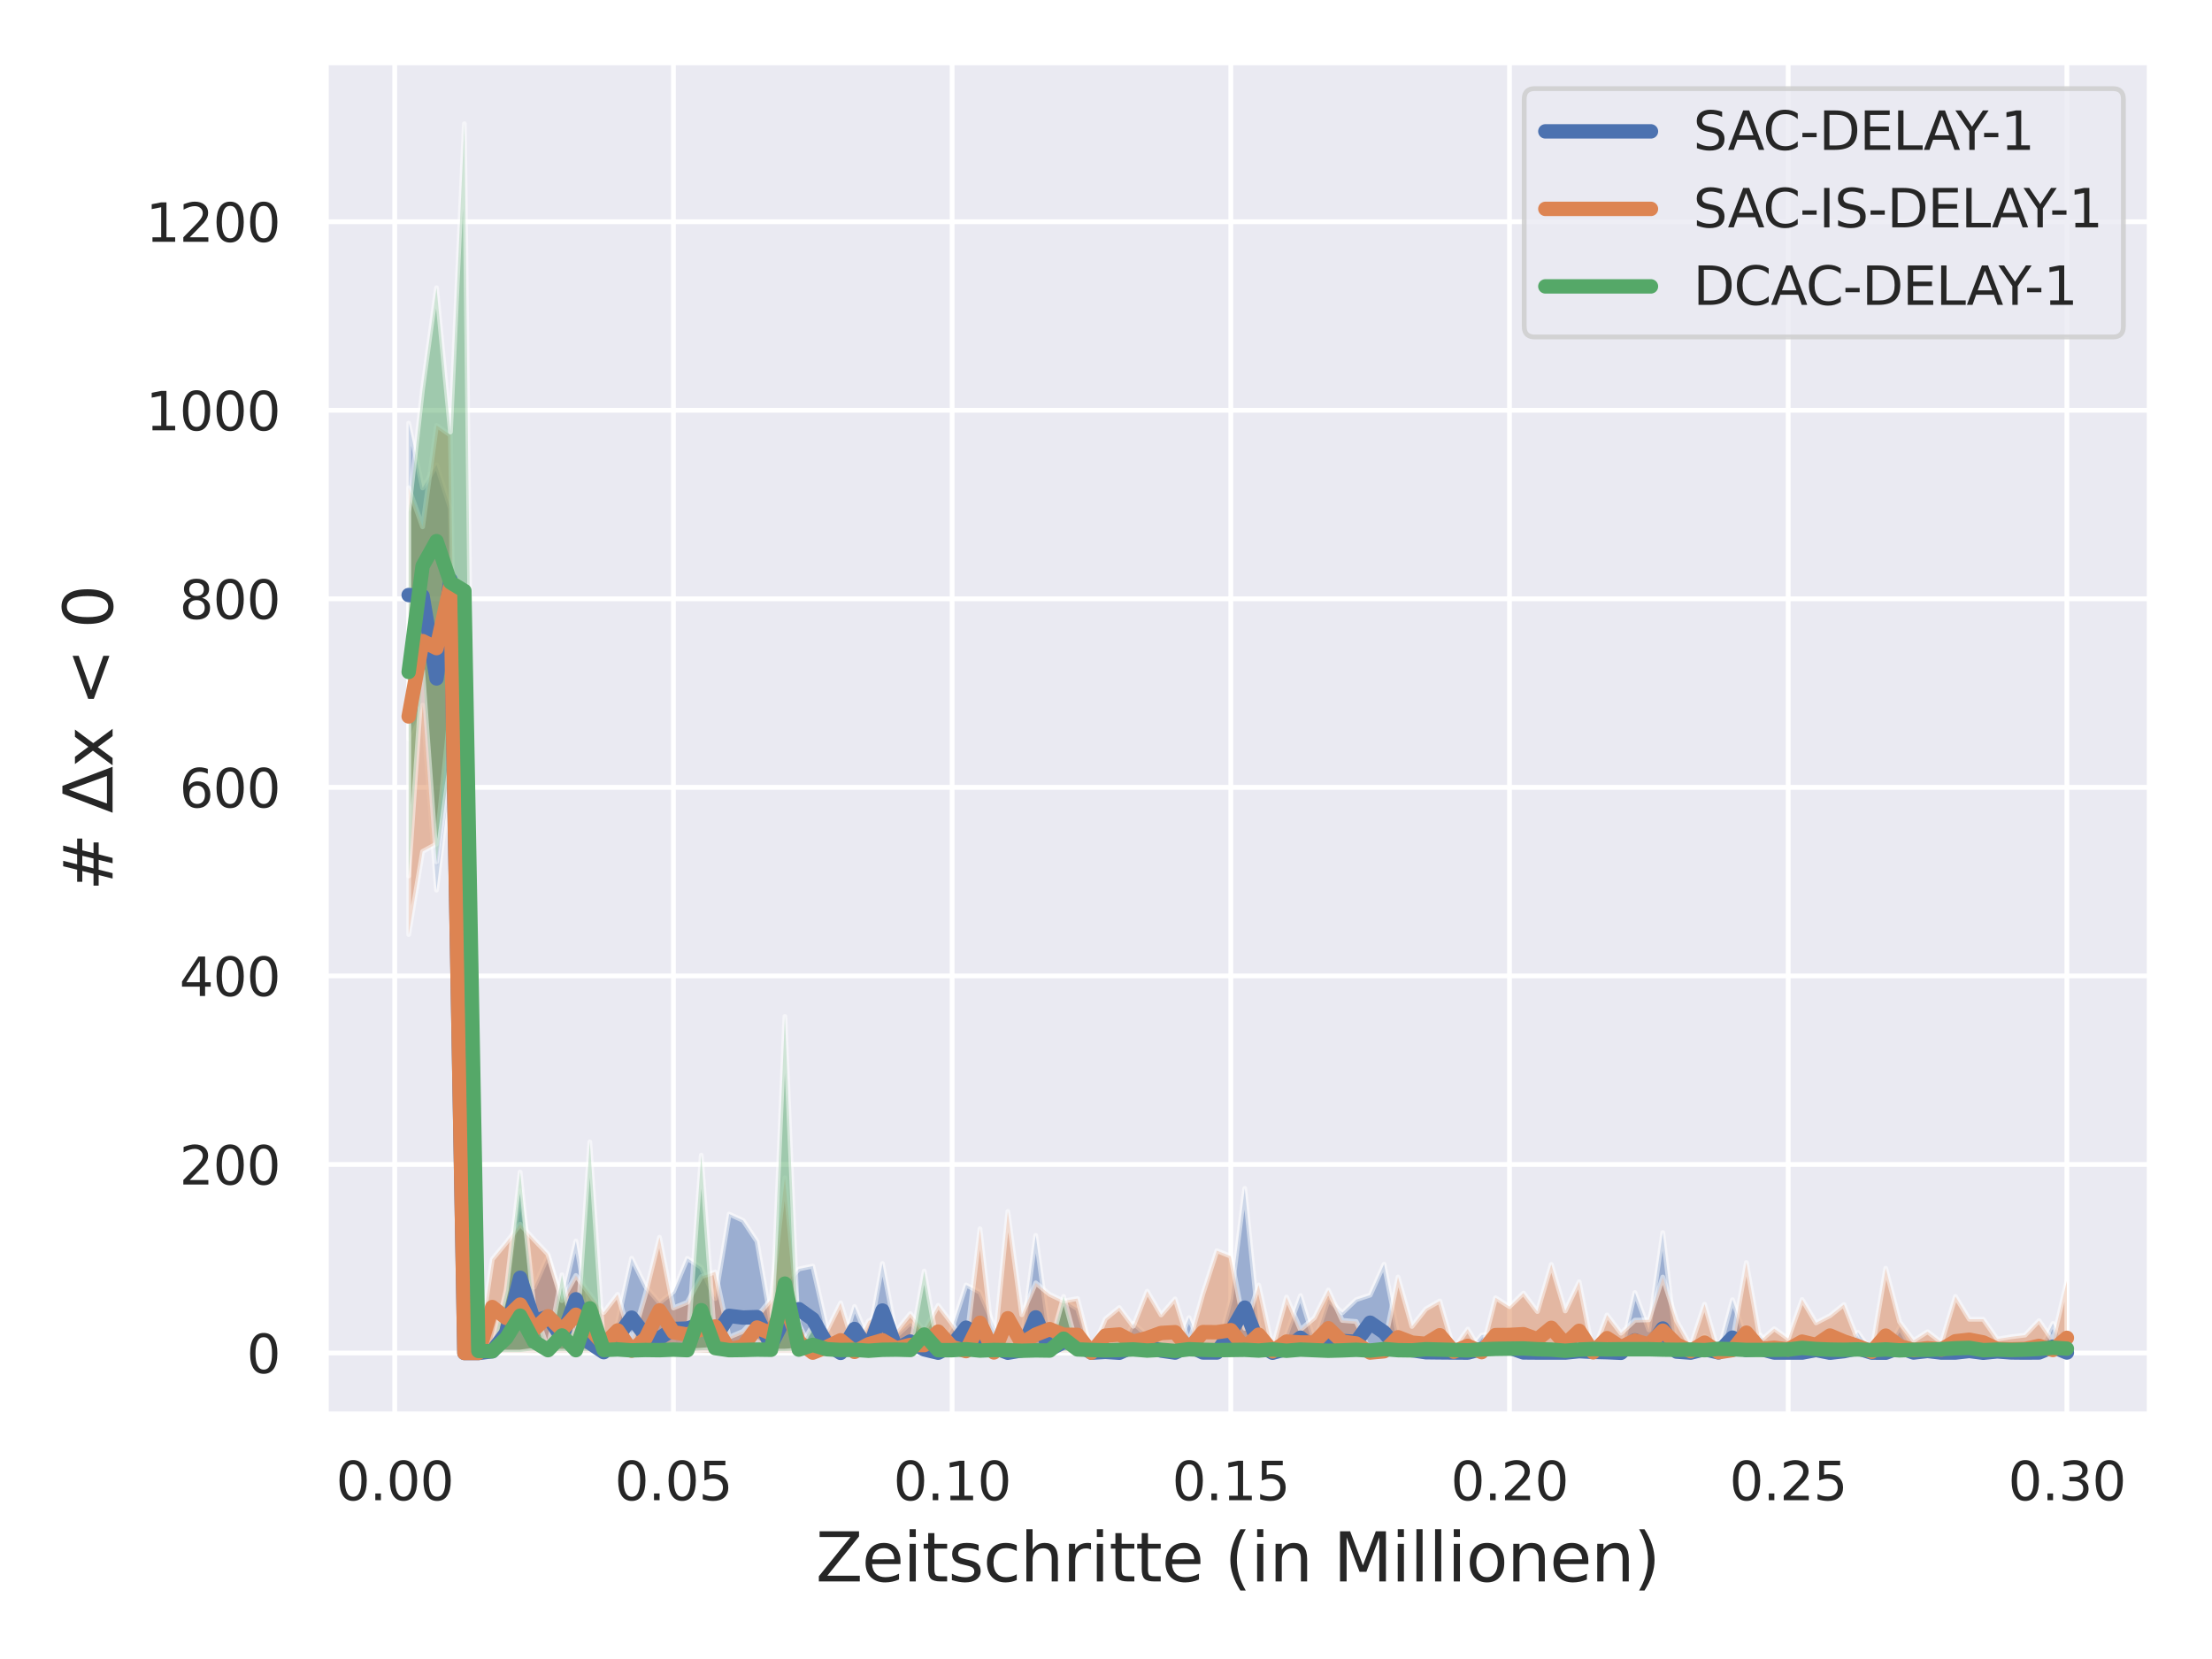 <?xml version="1.0" encoding="utf-8" standalone="no"?>
<!DOCTYPE svg PUBLIC "-//W3C//DTD SVG 1.1//EN"
  "http://www.w3.org/Graphics/SVG/1.1/DTD/svg11.dtd">
<svg xmlns:xlink="http://www.w3.org/1999/xlink" width="460.8pt" height="345.6pt" viewBox="0 0 460.8 345.6" xmlns="http://www.w3.org/2000/svg" version="1.1">
 <defs>
  <style type="text/css">*{stroke-linejoin: round; stroke-linecap: butt}</style>
 </defs>
 <g id="figure_1">
  <g id="patch_1">
   <path d="M 0 345.6 
L 460.8 345.6 
L 460.8 0 
L 0 0 
z
" style="fill: #ffffff"/>
  </g>
  <g id="axes_1">
   <g id="patch_2">
    <path d="M 67.86 294.66 
L 447.84 294.66 
L 447.84 12.96 
L 67.86 12.96 
z
" style="fill: #eaeaf2"/>
   </g>
   <g id="matplotlib.axis_1">
    <g id="xtick_1">
     <g id="line2d_1">
      <path d="M 82.229 294.66 
L 82.229 12.96 
" clip-path="url(#p5494259daf)" style="fill: none; stroke: #ffffff; stroke-linecap: round"/>
     </g>
     <g id="text_1">
      <!-- 0.00 -->
      <g style="fill: #262626" transform="translate(69.983 312.518)scale(0.11 -0.11)">
       <defs>
        <path id="DejaVuSans-30" d="M 2034 4250 
Q 1547 4250 1301 3770 
Q 1056 3291 1056 2328 
Q 1056 1369 1301 889 
Q 1547 409 2034 409 
Q 2525 409 2770 889 
Q 3016 1369 3016 2328 
Q 3016 3291 2770 3770 
Q 2525 4250 2034 4250 
z
M 2034 4750 
Q 2819 4750 3233 4129 
Q 3647 3509 3647 2328 
Q 3647 1150 3233 529 
Q 2819 -91 2034 -91 
Q 1250 -91 836 529 
Q 422 1150 422 2328 
Q 422 3509 836 4129 
Q 1250 4750 2034 4750 
z
" transform="scale(0.016)"/>
        <path id="DejaVuSans-2e" d="M 684 794 
L 1344 794 
L 1344 0 
L 684 0 
L 684 794 
z
" transform="scale(0.016)"/>
       </defs>
       <use xlink:href="#DejaVuSans-30"/>
       <use xlink:href="#DejaVuSans-2e" x="63.623"/>
       <use xlink:href="#DejaVuSans-30" x="95.41"/>
       <use xlink:href="#DejaVuSans-30" x="159.033"/>
      </g>
     </g>
    </g>
    <g id="xtick_2">
     <g id="line2d_2">
      <path d="M 140.286 294.66 
L 140.286 12.96 
" clip-path="url(#p5494259daf)" style="fill: none; stroke: #ffffff; stroke-linecap: round"/>
     </g>
     <g id="text_2">
      <!-- 0.05 -->
      <g style="fill: #262626" transform="translate(128.039 312.518)scale(0.11 -0.11)">
       <defs>
        <path id="DejaVuSans-35" d="M 691 4666 
L 3169 4666 
L 3169 4134 
L 1269 4134 
L 1269 2991 
Q 1406 3038 1543 3061 
Q 1681 3084 1819 3084 
Q 2600 3084 3056 2656 
Q 3513 2228 3513 1497 
Q 3513 744 3044 326 
Q 2575 -91 1722 -91 
Q 1428 -91 1123 -41 
Q 819 9 494 109 
L 494 744 
Q 775 591 1075 516 
Q 1375 441 1709 441 
Q 2250 441 2565 725 
Q 2881 1009 2881 1497 
Q 2881 1984 2565 2268 
Q 2250 2553 1709 2553 
Q 1456 2553 1204 2497 
Q 953 2441 691 2322 
L 691 4666 
z
" transform="scale(0.016)"/>
       </defs>
       <use xlink:href="#DejaVuSans-30"/>
       <use xlink:href="#DejaVuSans-2e" x="63.623"/>
       <use xlink:href="#DejaVuSans-30" x="95.41"/>
       <use xlink:href="#DejaVuSans-35" x="159.033"/>
      </g>
     </g>
    </g>
    <g id="xtick_3">
     <g id="line2d_3">
      <path d="M 198.342 294.66 
L 198.342 12.96 
" clip-path="url(#p5494259daf)" style="fill: none; stroke: #ffffff; stroke-linecap: round"/>
     </g>
     <g id="text_3">
      <!-- 0.10 -->
      <g style="fill: #262626" transform="translate(186.096 312.518)scale(0.11 -0.11)">
       <defs>
        <path id="DejaVuSans-31" d="M 794 531 
L 1825 531 
L 1825 4091 
L 703 3866 
L 703 4441 
L 1819 4666 
L 2450 4666 
L 2450 531 
L 3481 531 
L 3481 0 
L 794 0 
L 794 531 
z
" transform="scale(0.016)"/>
       </defs>
       <use xlink:href="#DejaVuSans-30"/>
       <use xlink:href="#DejaVuSans-2e" x="63.623"/>
       <use xlink:href="#DejaVuSans-31" x="95.41"/>
       <use xlink:href="#DejaVuSans-30" x="159.033"/>
      </g>
     </g>
    </g>
    <g id="xtick_4">
     <g id="line2d_4">
      <path d="M 256.399 294.66 
L 256.399 12.96 
" clip-path="url(#p5494259daf)" style="fill: none; stroke: #ffffff; stroke-linecap: round"/>
     </g>
     <g id="text_4">
      <!-- 0.15 -->
      <g style="fill: #262626" transform="translate(244.152 312.518)scale(0.11 -0.11)">
       <use xlink:href="#DejaVuSans-30"/>
       <use xlink:href="#DejaVuSans-2e" x="63.623"/>
       <use xlink:href="#DejaVuSans-31" x="95.41"/>
       <use xlink:href="#DejaVuSans-35" x="159.033"/>
      </g>
     </g>
    </g>
    <g id="xtick_5">
     <g id="line2d_5">
      <path d="M 314.455 294.66 
L 314.455 12.96 
" clip-path="url(#p5494259daf)" style="fill: none; stroke: #ffffff; stroke-linecap: round"/>
     </g>
     <g id="text_5">
      <!-- 0.20 -->
      <g style="fill: #262626" transform="translate(302.209 312.518)scale(0.11 -0.11)">
       <defs>
        <path id="DejaVuSans-32" d="M 1228 531 
L 3431 531 
L 3431 0 
L 469 0 
L 469 531 
Q 828 903 1448 1529 
Q 2069 2156 2228 2338 
Q 2531 2678 2651 2914 
Q 2772 3150 2772 3378 
Q 2772 3750 2511 3984 
Q 2250 4219 1831 4219 
Q 1534 4219 1204 4116 
Q 875 4013 500 3803 
L 500 4441 
Q 881 4594 1212 4672 
Q 1544 4750 1819 4750 
Q 2544 4750 2975 4387 
Q 3406 4025 3406 3419 
Q 3406 3131 3298 2873 
Q 3191 2616 2906 2266 
Q 2828 2175 2409 1742 
Q 1991 1309 1228 531 
z
" transform="scale(0.016)"/>
       </defs>
       <use xlink:href="#DejaVuSans-30"/>
       <use xlink:href="#DejaVuSans-2e" x="63.623"/>
       <use xlink:href="#DejaVuSans-32" x="95.41"/>
       <use xlink:href="#DejaVuSans-30" x="159.033"/>
      </g>
     </g>
    </g>
    <g id="xtick_6">
     <g id="line2d_6">
      <path d="M 372.512 294.66 
L 372.512 12.96 
" clip-path="url(#p5494259daf)" style="fill: none; stroke: #ffffff; stroke-linecap: round"/>
     </g>
     <g id="text_6">
      <!-- 0.25 -->
      <g style="fill: #262626" transform="translate(360.266 312.518)scale(0.11 -0.11)">
       <use xlink:href="#DejaVuSans-30"/>
       <use xlink:href="#DejaVuSans-2e" x="63.623"/>
       <use xlink:href="#DejaVuSans-32" x="95.41"/>
       <use xlink:href="#DejaVuSans-35" x="159.033"/>
      </g>
     </g>
    </g>
    <g id="xtick_7">
     <g id="line2d_7">
      <path d="M 430.568 294.66 
L 430.568 12.96 
" clip-path="url(#p5494259daf)" style="fill: none; stroke: #ffffff; stroke-linecap: round"/>
     </g>
     <g id="text_7">
      <!-- 0.30 -->
      <g style="fill: #262626" transform="translate(418.322 312.518)scale(0.11 -0.11)">
       <defs>
        <path id="DejaVuSans-33" d="M 2597 2516 
Q 3050 2419 3304 2112 
Q 3559 1806 3559 1356 
Q 3559 666 3084 287 
Q 2609 -91 1734 -91 
Q 1441 -91 1130 -33 
Q 819 25 488 141 
L 488 750 
Q 750 597 1062 519 
Q 1375 441 1716 441 
Q 2309 441 2620 675 
Q 2931 909 2931 1356 
Q 2931 1769 2642 2001 
Q 2353 2234 1838 2234 
L 1294 2234 
L 1294 2753 
L 1863 2753 
Q 2328 2753 2575 2939 
Q 2822 3125 2822 3475 
Q 2822 3834 2567 4026 
Q 2313 4219 1838 4219 
Q 1578 4219 1281 4162 
Q 984 4106 628 3988 
L 628 4550 
Q 988 4650 1302 4700 
Q 1616 4750 1894 4750 
Q 2613 4750 3031 4423 
Q 3450 4097 3450 3541 
Q 3450 3153 3228 2886 
Q 3006 2619 2597 2516 
z
" transform="scale(0.016)"/>
       </defs>
       <use xlink:href="#DejaVuSans-30"/>
       <use xlink:href="#DejaVuSans-2e" x="63.623"/>
       <use xlink:href="#DejaVuSans-33" x="95.41"/>
       <use xlink:href="#DejaVuSans-30" x="159.033"/>
      </g>
     </g>
    </g>
    <g id="text_8">
     <!-- Zeitschritte (in Millionen) -->
     <g style="fill: #262626" transform="translate(169.935 329.444)scale(0.14 -0.14)">
      <defs>
       <path id="DejaVuSans-5a" d="M 359 4666 
L 4025 4666 
L 4025 4184 
L 1075 531 
L 4097 531 
L 4097 0 
L 288 0 
L 288 481 
L 3238 4134 
L 359 4134 
L 359 4666 
z
" transform="scale(0.016)"/>
       <path id="DejaVuSans-65" d="M 3597 1894 
L 3597 1613 
L 953 1613 
Q 991 1019 1311 708 
Q 1631 397 2203 397 
Q 2534 397 2845 478 
Q 3156 559 3463 722 
L 3463 178 
Q 3153 47 2828 -22 
Q 2503 -91 2169 -91 
Q 1331 -91 842 396 
Q 353 884 353 1716 
Q 353 2575 817 3079 
Q 1281 3584 2069 3584 
Q 2775 3584 3186 3129 
Q 3597 2675 3597 1894 
z
M 3022 2063 
Q 3016 2534 2758 2815 
Q 2500 3097 2075 3097 
Q 1594 3097 1305 2825 
Q 1016 2553 972 2059 
L 3022 2063 
z
" transform="scale(0.016)"/>
       <path id="DejaVuSans-69" d="M 603 3500 
L 1178 3500 
L 1178 0 
L 603 0 
L 603 3500 
z
M 603 4863 
L 1178 4863 
L 1178 4134 
L 603 4134 
L 603 4863 
z
" transform="scale(0.016)"/>
       <path id="DejaVuSans-74" d="M 1172 4494 
L 1172 3500 
L 2356 3500 
L 2356 3053 
L 1172 3053 
L 1172 1153 
Q 1172 725 1289 603 
Q 1406 481 1766 481 
L 2356 481 
L 2356 0 
L 1766 0 
Q 1100 0 847 248 
Q 594 497 594 1153 
L 594 3053 
L 172 3053 
L 172 3500 
L 594 3500 
L 594 4494 
L 1172 4494 
z
" transform="scale(0.016)"/>
       <path id="DejaVuSans-73" d="M 2834 3397 
L 2834 2853 
Q 2591 2978 2328 3040 
Q 2066 3103 1784 3103 
Q 1356 3103 1142 2972 
Q 928 2841 928 2578 
Q 928 2378 1081 2264 
Q 1234 2150 1697 2047 
L 1894 2003 
Q 2506 1872 2764 1633 
Q 3022 1394 3022 966 
Q 3022 478 2636 193 
Q 2250 -91 1575 -91 
Q 1294 -91 989 -36 
Q 684 19 347 128 
L 347 722 
Q 666 556 975 473 
Q 1284 391 1588 391 
Q 1994 391 2212 530 
Q 2431 669 2431 922 
Q 2431 1156 2273 1281 
Q 2116 1406 1581 1522 
L 1381 1569 
Q 847 1681 609 1914 
Q 372 2147 372 2553 
Q 372 3047 722 3315 
Q 1072 3584 1716 3584 
Q 2034 3584 2315 3537 
Q 2597 3491 2834 3397 
z
" transform="scale(0.016)"/>
       <path id="DejaVuSans-63" d="M 3122 3366 
L 3122 2828 
Q 2878 2963 2633 3030 
Q 2388 3097 2138 3097 
Q 1578 3097 1268 2742 
Q 959 2388 959 1747 
Q 959 1106 1268 751 
Q 1578 397 2138 397 
Q 2388 397 2633 464 
Q 2878 531 3122 666 
L 3122 134 
Q 2881 22 2623 -34 
Q 2366 -91 2075 -91 
Q 1284 -91 818 406 
Q 353 903 353 1747 
Q 353 2603 823 3093 
Q 1294 3584 2113 3584 
Q 2378 3584 2631 3529 
Q 2884 3475 3122 3366 
z
" transform="scale(0.016)"/>
       <path id="DejaVuSans-68" d="M 3513 2113 
L 3513 0 
L 2938 0 
L 2938 2094 
Q 2938 2591 2744 2837 
Q 2550 3084 2163 3084 
Q 1697 3084 1428 2787 
Q 1159 2491 1159 1978 
L 1159 0 
L 581 0 
L 581 4863 
L 1159 4863 
L 1159 2956 
Q 1366 3272 1645 3428 
Q 1925 3584 2291 3584 
Q 2894 3584 3203 3211 
Q 3513 2838 3513 2113 
z
" transform="scale(0.016)"/>
       <path id="DejaVuSans-72" d="M 2631 2963 
Q 2534 3019 2420 3045 
Q 2306 3072 2169 3072 
Q 1681 3072 1420 2755 
Q 1159 2438 1159 1844 
L 1159 0 
L 581 0 
L 581 3500 
L 1159 3500 
L 1159 2956 
Q 1341 3275 1631 3429 
Q 1922 3584 2338 3584 
Q 2397 3584 2469 3576 
Q 2541 3569 2628 3553 
L 2631 2963 
z
" transform="scale(0.016)"/>
       <path id="DejaVuSans-20" transform="scale(0.016)"/>
       <path id="DejaVuSans-28" d="M 1984 4856 
Q 1566 4138 1362 3434 
Q 1159 2731 1159 2009 
Q 1159 1288 1364 580 
Q 1569 -128 1984 -844 
L 1484 -844 
Q 1016 -109 783 600 
Q 550 1309 550 2009 
Q 550 2706 781 3412 
Q 1013 4119 1484 4856 
L 1984 4856 
z
" transform="scale(0.016)"/>
       <path id="DejaVuSans-6e" d="M 3513 2113 
L 3513 0 
L 2938 0 
L 2938 2094 
Q 2938 2591 2744 2837 
Q 2550 3084 2163 3084 
Q 1697 3084 1428 2787 
Q 1159 2491 1159 1978 
L 1159 0 
L 581 0 
L 581 3500 
L 1159 3500 
L 1159 2956 
Q 1366 3272 1645 3428 
Q 1925 3584 2291 3584 
Q 2894 3584 3203 3211 
Q 3513 2838 3513 2113 
z
" transform="scale(0.016)"/>
       <path id="DejaVuSans-4d" d="M 628 4666 
L 1569 4666 
L 2759 1491 
L 3956 4666 
L 4897 4666 
L 4897 0 
L 4281 0 
L 4281 4097 
L 3078 897 
L 2444 897 
L 1241 4097 
L 1241 0 
L 628 0 
L 628 4666 
z
" transform="scale(0.016)"/>
       <path id="DejaVuSans-6c" d="M 603 4863 
L 1178 4863 
L 1178 0 
L 603 0 
L 603 4863 
z
" transform="scale(0.016)"/>
       <path id="DejaVuSans-6f" d="M 1959 3097 
Q 1497 3097 1228 2736 
Q 959 2375 959 1747 
Q 959 1119 1226 758 
Q 1494 397 1959 397 
Q 2419 397 2687 759 
Q 2956 1122 2956 1747 
Q 2956 2369 2687 2733 
Q 2419 3097 1959 3097 
z
M 1959 3584 
Q 2709 3584 3137 3096 
Q 3566 2609 3566 1747 
Q 3566 888 3137 398 
Q 2709 -91 1959 -91 
Q 1206 -91 779 398 
Q 353 888 353 1747 
Q 353 2609 779 3096 
Q 1206 3584 1959 3584 
z
" transform="scale(0.016)"/>
       <path id="DejaVuSans-29" d="M 513 4856 
L 1013 4856 
Q 1481 4119 1714 3412 
Q 1947 2706 1947 2009 
Q 1947 1309 1714 600 
Q 1481 -109 1013 -844 
L 513 -844 
Q 928 -128 1133 580 
Q 1338 1288 1338 2009 
Q 1338 2731 1133 3434 
Q 928 4138 513 4856 
z
" transform="scale(0.016)"/>
      </defs>
      <use xlink:href="#DejaVuSans-5a"/>
      <use xlink:href="#DejaVuSans-65" x="68.506"/>
      <use xlink:href="#DejaVuSans-69" x="130.029"/>
      <use xlink:href="#DejaVuSans-74" x="157.812"/>
      <use xlink:href="#DejaVuSans-73" x="197.021"/>
      <use xlink:href="#DejaVuSans-63" x="249.121"/>
      <use xlink:href="#DejaVuSans-68" x="304.102"/>
      <use xlink:href="#DejaVuSans-72" x="367.48"/>
      <use xlink:href="#DejaVuSans-69" x="408.594"/>
      <use xlink:href="#DejaVuSans-74" x="436.377"/>
      <use xlink:href="#DejaVuSans-74" x="475.586"/>
      <use xlink:href="#DejaVuSans-65" x="514.795"/>
      <use xlink:href="#DejaVuSans-20" x="576.318"/>
      <use xlink:href="#DejaVuSans-28" x="608.105"/>
      <use xlink:href="#DejaVuSans-69" x="647.119"/>
      <use xlink:href="#DejaVuSans-6e" x="674.902"/>
      <use xlink:href="#DejaVuSans-20" x="738.281"/>
      <use xlink:href="#DejaVuSans-4d" x="770.068"/>
      <use xlink:href="#DejaVuSans-69" x="856.348"/>
      <use xlink:href="#DejaVuSans-6c" x="884.131"/>
      <use xlink:href="#DejaVuSans-6c" x="911.914"/>
      <use xlink:href="#DejaVuSans-69" x="939.697"/>
      <use xlink:href="#DejaVuSans-6f" x="967.48"/>
      <use xlink:href="#DejaVuSans-6e" x="1028.662"/>
      <use xlink:href="#DejaVuSans-65" x="1092.041"/>
      <use xlink:href="#DejaVuSans-6e" x="1153.564"/>
      <use xlink:href="#DejaVuSans-29" x="1216.943"/>
     </g>
    </g>
   </g>
   <g id="matplotlib.axis_2">
    <g id="ytick_1">
     <g id="line2d_8">
      <path d="M 67.86 281.855 
L 447.84 281.855 
" clip-path="url(#p5494259daf)" style="fill: none; stroke: #ffffff; stroke-linecap: round"/>
     </g>
     <g id="text_9">
      <!-- 0 -->
      <g style="fill: #262626" transform="translate(51.361 286.035)scale(0.11 -0.11)">
       <use xlink:href="#DejaVuSans-30"/>
      </g>
     </g>
    </g>
    <g id="ytick_2">
     <g id="line2d_9">
      <path d="M 67.86 242.578 
L 447.84 242.578 
" clip-path="url(#p5494259daf)" style="fill: none; stroke: #ffffff; stroke-linecap: round"/>
     </g>
     <g id="text_10">
      <!-- 200 -->
      <g style="fill: #262626" transform="translate(37.364 246.757)scale(0.11 -0.11)">
       <use xlink:href="#DejaVuSans-32"/>
       <use xlink:href="#DejaVuSans-30" x="63.623"/>
       <use xlink:href="#DejaVuSans-30" x="127.246"/>
      </g>
     </g>
    </g>
    <g id="ytick_3">
     <g id="line2d_10">
      <path d="M 67.86 203.3 
L 447.84 203.3 
" clip-path="url(#p5494259daf)" style="fill: none; stroke: #ffffff; stroke-linecap: round"/>
     </g>
     <g id="text_11">
      <!-- 400 -->
      <g style="fill: #262626" transform="translate(37.364 207.479)scale(0.11 -0.11)">
       <defs>
        <path id="DejaVuSans-34" d="M 2419 4116 
L 825 1625 
L 2419 1625 
L 2419 4116 
z
M 2253 4666 
L 3047 4666 
L 3047 1625 
L 3713 1625 
L 3713 1100 
L 3047 1100 
L 3047 0 
L 2419 0 
L 2419 1100 
L 313 1100 
L 313 1709 
L 2253 4666 
z
" transform="scale(0.016)"/>
       </defs>
       <use xlink:href="#DejaVuSans-34"/>
       <use xlink:href="#DejaVuSans-30" x="63.623"/>
       <use xlink:href="#DejaVuSans-30" x="127.246"/>
      </g>
     </g>
    </g>
    <g id="ytick_4">
     <g id="line2d_11">
      <path d="M 67.86 164.022 
L 447.84 164.022 
" clip-path="url(#p5494259daf)" style="fill: none; stroke: #ffffff; stroke-linecap: round"/>
     </g>
     <g id="text_12">
      <!-- 600 -->
      <g style="fill: #262626" transform="translate(37.364 168.201)scale(0.11 -0.11)">
       <defs>
        <path id="DejaVuSans-36" d="M 2113 2584 
Q 1688 2584 1439 2293 
Q 1191 2003 1191 1497 
Q 1191 994 1439 701 
Q 1688 409 2113 409 
Q 2538 409 2786 701 
Q 3034 994 3034 1497 
Q 3034 2003 2786 2293 
Q 2538 2584 2113 2584 
z
M 3366 4563 
L 3366 3988 
Q 3128 4100 2886 4159 
Q 2644 4219 2406 4219 
Q 1781 4219 1451 3797 
Q 1122 3375 1075 2522 
Q 1259 2794 1537 2939 
Q 1816 3084 2150 3084 
Q 2853 3084 3261 2657 
Q 3669 2231 3669 1497 
Q 3669 778 3244 343 
Q 2819 -91 2113 -91 
Q 1303 -91 875 529 
Q 447 1150 447 2328 
Q 447 3434 972 4092 
Q 1497 4750 2381 4750 
Q 2619 4750 2861 4703 
Q 3103 4656 3366 4563 
z
" transform="scale(0.016)"/>
       </defs>
       <use xlink:href="#DejaVuSans-36"/>
       <use xlink:href="#DejaVuSans-30" x="63.623"/>
       <use xlink:href="#DejaVuSans-30" x="127.246"/>
      </g>
     </g>
    </g>
    <g id="ytick_5">
     <g id="line2d_12">
      <path d="M 67.86 124.744 
L 447.84 124.744 
" clip-path="url(#p5494259daf)" style="fill: none; stroke: #ffffff; stroke-linecap: round"/>
     </g>
     <g id="text_13">
      <!-- 800 -->
      <g style="fill: #262626" transform="translate(37.364 128.924)scale(0.11 -0.11)">
       <defs>
        <path id="DejaVuSans-38" d="M 2034 2216 
Q 1584 2216 1326 1975 
Q 1069 1734 1069 1313 
Q 1069 891 1326 650 
Q 1584 409 2034 409 
Q 2484 409 2743 651 
Q 3003 894 3003 1313 
Q 3003 1734 2745 1975 
Q 2488 2216 2034 2216 
z
M 1403 2484 
Q 997 2584 770 2862 
Q 544 3141 544 3541 
Q 544 4100 942 4425 
Q 1341 4750 2034 4750 
Q 2731 4750 3128 4425 
Q 3525 4100 3525 3541 
Q 3525 3141 3298 2862 
Q 3072 2584 2669 2484 
Q 3125 2378 3379 2068 
Q 3634 1759 3634 1313 
Q 3634 634 3220 271 
Q 2806 -91 2034 -91 
Q 1263 -91 848 271 
Q 434 634 434 1313 
Q 434 1759 690 2068 
Q 947 2378 1403 2484 
z
M 1172 3481 
Q 1172 3119 1398 2916 
Q 1625 2713 2034 2713 
Q 2441 2713 2670 2916 
Q 2900 3119 2900 3481 
Q 2900 3844 2670 4047 
Q 2441 4250 2034 4250 
Q 1625 4250 1398 4047 
Q 1172 3844 1172 3481 
z
" transform="scale(0.016)"/>
       </defs>
       <use xlink:href="#DejaVuSans-38"/>
       <use xlink:href="#DejaVuSans-30" x="63.623"/>
       <use xlink:href="#DejaVuSans-30" x="127.246"/>
      </g>
     </g>
    </g>
    <g id="ytick_6">
     <g id="line2d_13">
      <path d="M 67.86 85.467 
L 447.84 85.467 
" clip-path="url(#p5494259daf)" style="fill: none; stroke: #ffffff; stroke-linecap: round"/>
     </g>
     <g id="text_14">
      <!-- 1000 -->
      <g style="fill: #262626" transform="translate(30.365 89.646)scale(0.11 -0.11)">
       <use xlink:href="#DejaVuSans-31"/>
       <use xlink:href="#DejaVuSans-30" x="63.623"/>
       <use xlink:href="#DejaVuSans-30" x="127.246"/>
       <use xlink:href="#DejaVuSans-30" x="190.869"/>
      </g>
     </g>
    </g>
    <g id="ytick_7">
     <g id="line2d_14">
      <path d="M 67.86 46.189 
L 447.84 46.189 
" clip-path="url(#p5494259daf)" style="fill: none; stroke: #ffffff; stroke-linecap: round"/>
     </g>
     <g id="text_15">
      <!-- 1200 -->
      <g style="fill: #262626" transform="translate(30.365 50.368)scale(0.11 -0.11)">
       <use xlink:href="#DejaVuSans-31"/>
       <use xlink:href="#DejaVuSans-32" x="63.623"/>
       <use xlink:href="#DejaVuSans-30" x="127.246"/>
       <use xlink:href="#DejaVuSans-30" x="190.869"/>
      </g>
     </g>
    </g>
    <g id="text_16">
     <!-- # Δx &lt; 0 -->
     <g style="fill: #262626" transform="translate(23.453 185.601)rotate(-90)scale(0.14 -0.14)">
      <defs>
       <path id="DejaVuSans-23" d="M 3272 2816 
L 2363 2816 
L 2100 1772 
L 3016 1772 
L 3272 2816 
z
M 2803 4594 
L 2478 3297 
L 3391 3297 
L 3719 4594 
L 4219 4594 
L 3897 3297 
L 4872 3297 
L 4872 2816 
L 3775 2816 
L 3519 1772 
L 4513 1772 
L 4513 1294 
L 3397 1294 
L 3072 0 
L 2572 0 
L 2894 1294 
L 1978 1294 
L 1656 0 
L 1153 0 
L 1478 1294 
L 494 1294 
L 494 1772 
L 1594 1772 
L 1856 2816 
L 850 2816 
L 850 3297 
L 1978 3297 
L 2297 4594 
L 2803 4594 
z
" transform="scale(0.016)"/>
       <path id="DejaVuSans-394" d="M 2188 4044 
L 906 525 
L 3472 525 
L 2188 4044 
z
M 50 0 
L 1831 4666 
L 2547 4666 
L 4325 0 
L 50 0 
z
" transform="scale(0.016)"/>
       <path id="DejaVuSans-78" d="M 3513 3500 
L 2247 1797 
L 3578 0 
L 2900 0 
L 1881 1375 
L 863 0 
L 184 0 
L 1544 1831 
L 300 3500 
L 978 3500 
L 1906 2253 
L 2834 3500 
L 3513 3500 
z
" transform="scale(0.016)"/>
       <path id="DejaVuSans-3c" d="M 4684 3150 
L 1459 2003 
L 4684 863 
L 4684 294 
L 678 1747 
L 678 2266 
L 4684 3719 
L 4684 3150 
z
" transform="scale(0.016)"/>
      </defs>
      <use xlink:href="#DejaVuSans-23"/>
      <use xlink:href="#DejaVuSans-20" x="83.789"/>
      <use xlink:href="#DejaVuSans-394" x="115.576"/>
      <use xlink:href="#DejaVuSans-78" x="183.984"/>
      <use xlink:href="#DejaVuSans-20" x="243.164"/>
      <use xlink:href="#DejaVuSans-3c" x="274.951"/>
      <use xlink:href="#DejaVuSans-20" x="358.74"/>
      <use xlink:href="#DejaVuSans-30" x="390.527"/>
     </g>
    </g>
   </g>
   <g id="PolyCollection_1">
    <defs>
     <path id="m6b234ffeeb" d="M 85.132 -191.672 
L 85.132 -257.462 
L 88.035 -243.951 
L 90.937 -248.782 
L 93.84 -239.67 
L 96.743 -63.784 
L 99.646 -63.745 
L 102.549 -65.591 
L 105.452 -76.706 
L 108.354 -97.563 
L 111.257 -77.452 
L 114.16 -84.012 
L 117.063 -74.624 
L 119.966 -87.076 
L 122.869 -70.265 
L 125.771 -64.609 
L 128.674 -70.304 
L 131.577 -83.501 
L 134.48 -77.61 
L 137.383 -74.232 
L 140.286 -76.51 
L 143.188 -83.462 
L 146.091 -81.577 
L 148.994 -75.096 
L 151.897 -92.692 
L 154.8 -91.357 
L 157.702 -86.997 
L 160.605 -70.304 
L 163.508 -78.002 
L 166.411 -81.262 
L 169.314 -81.852 
L 172.217 -69.086 
L 175.119 -63.823 
L 178.022 -73.446 
L 180.925 -66.533 
L 183.828 -82.401 
L 186.731 -67.319 
L 189.634 -70.029 
L 192.536 -67.515 
L 195.439 -63.902 
L 198.342 -68.929 
L 201.245 -77.924 
L 204.148 -76.431 
L 207.051 -69.518 
L 209.953 -63.902 
L 212.856 -66.337 
L 215.759 -88.254 
L 218.662 -67.319 
L 221.565 -74.742 
L 224.467 -72.975 
L 227.37 -63.862 
L 230.273 -64.726 
L 233.176 -63.902 
L 236.079 -69.95 
L 238.982 -67.476 
L 241.884 -65.787 
L 244.787 -63.941 
L 247.69 -71.129 
L 250.593 -63.98 
L 253.496 -63.902 
L 256.399 -75.096 
L 259.301 -98.034 
L 262.204 -69.597 
L 265.107 -63.862 
L 268.01 -67.712 
L 270.913 -75.724 
L 273.816 -66.219 
L 276.718 -74.899 
L 279.621 -72.111 
L 282.524 -74.86 
L 285.427 -75.803 
L 288.33 -82.244 
L 291.233 -67.476 
L 294.135 -66.533 
L 297.038 -64.019 
L 299.941 -63.98 
L 302.844 -63.902 
L 305.747 -63.941 
L 308.649 -67.476 
L 311.552 -67.829 
L 314.455 -68.89 
L 317.358 -63.941 
L 320.261 -63.98 
L 323.164 -63.98 
L 326.066 -63.862 
L 328.969 -65.119 
L 331.872 -64.766 
L 334.775 -64.059 
L 337.678 -63.823 
L 340.581 -76.353 
L 343.483 -68.576 
L 346.386 -88.843 
L 349.289 -64.687 
L 352.192 -63.902 
L 355.095 -67.319 
L 357.998 -63.941 
L 360.9 -74.86 
L 363.803 -66.573 
L 366.706 -67.515 
L 369.609 -63.98 
L 372.512 -63.902 
L 375.414 -63.902 
L 378.317 -66.494 
L 381.22 -63.862 
L 384.123 -65.316 
L 387.026 -68.065 
L 389.929 -63.862 
L 392.831 -63.862 
L 395.734 -69.165 
L 398.637 -63.98 
L 401.54 -65.551 
L 404.443 -63.902 
L 407.346 -63.941 
L 410.248 -65.512 
L 413.151 -63.823 
L 416.054 -65.119 
L 418.957 -63.98 
L 421.86 -63.902 
L 424.763 -64.098 
L 427.665 -69.911 
L 430.568 -63.902 
L 430.568 -63.745 
L 430.568 -63.745 
L 427.665 -63.784 
L 424.763 -63.745 
L 421.86 -63.784 
L 418.957 -63.784 
L 416.054 -63.784 
L 413.151 -63.745 
L 410.248 -63.784 
L 407.346 -63.784 
L 404.443 -63.745 
L 401.54 -63.745 
L 398.637 -63.745 
L 395.734 -63.784 
L 392.831 -63.745 
L 389.929 -63.784 
L 387.026 -63.862 
L 384.123 -63.784 
L 381.22 -63.745 
L 378.317 -63.745 
L 375.414 -63.745 
L 372.512 -63.784 
L 369.609 -63.784 
L 366.706 -63.745 
L 363.803 -63.745 
L 360.9 -63.784 
L 357.998 -63.745 
L 355.095 -63.784 
L 352.192 -63.745 
L 349.289 -63.823 
L 346.386 -63.745 
L 343.483 -63.745 
L 340.581 -63.745 
L 337.678 -63.745 
L 334.775 -63.823 
L 331.872 -63.745 
L 328.969 -63.745 
L 326.066 -63.745 
L 323.164 -63.745 
L 320.261 -63.745 
L 317.358 -63.784 
L 314.455 -63.823 
L 311.552 -63.862 
L 308.649 -63.823 
L 305.747 -63.784 
L 302.844 -63.784 
L 299.941 -63.784 
L 297.038 -63.784 
L 294.135 -63.745 
L 291.233 -63.823 
L 288.33 -63.745 
L 285.427 -63.745 
L 282.524 -63.784 
L 279.621 -63.784 
L 276.718 -63.745 
L 273.816 -63.745 
L 270.913 -63.784 
L 268.01 -63.784 
L 265.107 -63.745 
L 262.204 -63.784 
L 259.301 -63.862 
L 256.399 -63.745 
L 253.496 -63.745 
L 250.593 -63.784 
L 247.69 -63.745 
L 244.787 -63.784 
L 241.884 -63.784 
L 238.982 -63.823 
L 236.079 -63.862 
L 233.176 -63.745 
L 230.273 -63.745 
L 227.37 -63.784 
L 224.467 -63.784 
L 221.565 -63.745 
L 218.662 -63.745 
L 215.759 -63.784 
L 212.856 -63.745 
L 209.953 -63.745 
L 207.051 -63.745 
L 204.148 -63.745 
L 201.245 -63.745 
L 198.342 -63.745 
L 195.439 -63.745 
L 192.536 -63.745 
L 189.634 -63.745 
L 186.731 -63.745 
L 183.828 -63.745 
L 180.925 -63.745 
L 178.022 -63.745 
L 175.119 -63.745 
L 172.217 -63.745 
L 169.314 -63.745 
L 166.411 -63.745 
L 163.508 -63.745 
L 160.605 -63.745 
L 157.702 -63.745 
L 154.8 -63.745 
L 151.897 -63.745 
L 148.994 -63.745 
L 146.091 -63.745 
L 143.188 -63.745 
L 140.286 -63.745 
L 137.383 -63.745 
L 134.48 -63.745 
L 131.577 -63.745 
L 128.674 -63.745 
L 125.771 -63.745 
L 122.869 -63.745 
L 119.966 -63.745 
L 117.063 -63.745 
L 114.16 -63.745 
L 111.257 -63.745 
L 108.354 -63.745 
L 105.452 -63.745 
L 102.549 -63.745 
L 99.646 -63.745 
L 96.743 -63.745 
L 93.84 -183.62 
L 90.937 -160.171 
L 88.035 -198.703 
L 85.132 -191.672 
z
" style="stroke: #ffffff; stroke-opacity: 0.5"/>
    </defs>
    <g clip-path="url(#p5494259daf)">
     <use xlink:href="#m6b234ffeeb" x="0" y="345.6" style="fill: #4c72b0; fill-opacity: 0.5; stroke: #ffffff; stroke-opacity: 0.5"/>
    </g>
   </g>
   <g id="PolyCollection_2">
    <defs>
     <path id="m779aaef5e2" d="M 85.132 -150.902 
L 85.132 -243.99 
L 88.035 -235.86 
L 90.937 -256.991 
L 93.84 -254.949 
L 96.743 -63.745 
L 99.646 -63.745 
L 102.549 -83.266 
L 105.452 -86.761 
L 108.354 -90.571 
L 111.257 -87.39 
L 114.16 -84.326 
L 117.063 -74.664 
L 119.966 -79.888 
L 122.869 -75.999 
L 125.771 -72.189 
L 128.674 -75.96 
L 131.577 -66.101 
L 134.48 -76.078 
L 137.383 -87.861 
L 140.286 -73.132 
L 143.188 -74.31 
L 146.091 -79.652 
L 148.994 -80.634 
L 151.897 -67.044 
L 154.8 -68.261 
L 157.702 -71.364 
L 160.605 -74.939 
L 163.508 -100.273 
L 166.411 -69.793 
L 169.314 -63.941 
L 172.217 -68.34 
L 175.119 -74.192 
L 178.022 -64.726 
L 180.925 -70.422 
L 183.828 -71.914 
L 186.731 -68.34 
L 189.634 -71.954 
L 192.536 -68.379 
L 195.439 -73.682 
L 198.342 -69.872 
L 201.245 -65.394 
L 204.148 -89.629 
L 207.051 -64.137 
L 209.953 -93.242 
L 212.856 -71.718 
L 215.759 -78.356 
L 218.662 -75.96 
L 221.565 -74.585 
L 224.467 -75.096 
L 227.37 -63.902 
L 230.273 -70.854 
L 233.176 -73.21 
L 236.079 -69.322 
L 238.982 -76.628 
L 241.884 -71.679 
L 244.787 -75.017 
L 247.69 -65.866 
L 250.593 -76.117 
L 253.496 -85.072 
L 256.399 -83.894 
L 259.301 -68.89 
L 262.204 -77.924 
L 265.107 -64.805 
L 268.01 -75.41 
L 270.913 -68.615 
L 273.816 -71.089 
L 276.718 -76.863 
L 279.621 -70.54 
L 282.524 -70.304 
L 285.427 -63.941 
L 288.33 -65.237 
L 291.233 -79.573 
L 294.135 -69.283 
L 297.038 -72.936 
L 299.941 -74.585 
L 302.844 -64.609 
L 305.747 -68.733 
L 308.649 -63.98 
L 311.552 -75.253 
L 314.455 -73.407 
L 317.358 -76.235 
L 320.261 -72.386 
L 323.164 -82.205 
L 326.066 -72.503 
L 328.969 -78.592 
L 331.872 -63.902 
L 334.775 -71.679 
L 337.678 -67.869 
L 340.581 -70.579 
L 343.483 -70.657 
L 346.386 -79.573 
L 349.289 -70.422 
L 352.192 -65.237 
L 355.095 -73.917 
L 357.998 -63.941 
L 360.9 -66.14 
L 363.803 -82.598 
L 366.706 -66.298 
L 369.609 -68.811 
L 372.512 -66.73 
L 375.414 -74.899 
L 378.317 -70.029 
L 381.22 -71.522 
L 384.123 -73.839 
L 387.026 -66.455 
L 389.929 -64.255 
L 392.831 -81.42 
L 395.734 -70.225 
L 398.637 -66.337 
L 401.54 -68.183 
L 404.443 -65.983 
L 407.346 -75.528 
L 410.248 -70.775 
L 413.151 -70.775 
L 416.054 -66.651 
L 418.957 -67.122 
L 421.86 -67.476 
L 424.763 -70.5 
L 427.665 -66.298 
L 430.568 -78.749 
L 430.568 -63.823 
L 430.568 -63.823 
L 427.665 -63.823 
L 424.763 -63.823 
L 421.86 -63.823 
L 418.957 -63.823 
L 416.054 -63.823 
L 413.151 -63.862 
L 410.248 -63.784 
L 407.346 -63.823 
L 404.443 -63.862 
L 401.54 -63.862 
L 398.637 -63.823 
L 395.734 -63.823 
L 392.831 -63.784 
L 389.929 -63.784 
L 387.026 -63.862 
L 384.123 -63.823 
L 381.22 -63.902 
L 378.317 -63.784 
L 375.414 -63.823 
L 372.512 -63.784 
L 369.609 -63.823 
L 366.706 -63.784 
L 363.803 -63.862 
L 360.9 -63.823 
L 357.998 -63.862 
L 355.095 -63.784 
L 352.192 -63.784 
L 349.289 -63.784 
L 346.386 -63.823 
L 343.483 -63.941 
L 340.581 -63.784 
L 337.678 -63.823 
L 334.775 -63.823 
L 331.872 -63.862 
L 328.969 -63.745 
L 326.066 -63.862 
L 323.164 -63.784 
L 320.261 -63.784 
L 317.358 -63.823 
L 314.455 -63.902 
L 311.552 -63.784 
L 308.649 -63.862 
L 305.747 -63.745 
L 302.844 -63.784 
L 299.941 -63.745 
L 297.038 -63.784 
L 294.135 -63.823 
L 291.233 -63.823 
L 288.33 -63.745 
L 285.427 -63.784 
L 282.524 -63.745 
L 279.621 -63.745 
L 276.718 -63.823 
L 273.816 -63.784 
L 270.913 -63.745 
L 268.01 -63.745 
L 265.107 -63.784 
L 262.204 -63.745 
L 259.301 -63.745 
L 256.399 -63.823 
L 253.496 -63.745 
L 250.593 -63.745 
L 247.69 -63.784 
L 244.787 -63.823 
L 241.884 -63.784 
L 238.982 -63.745 
L 236.079 -63.745 
L 233.176 -63.784 
L 230.273 -63.823 
L 227.37 -63.745 
L 224.467 -63.823 
L 221.565 -63.823 
L 218.662 -63.745 
L 215.759 -63.823 
L 212.856 -63.745 
L 209.953 -63.823 
L 207.051 -63.745 
L 204.148 -63.784 
L 201.245 -63.784 
L 198.342 -63.745 
L 195.439 -63.823 
L 192.536 -63.745 
L 189.634 -63.745 
L 186.731 -63.745 
L 183.828 -63.784 
L 180.925 -63.745 
L 178.022 -63.745 
L 175.119 -63.745 
L 172.217 -63.745 
L 169.314 -63.745 
L 166.411 -63.745 
L 163.508 -63.745 
L 160.605 -63.745 
L 157.702 -66.219 
L 154.8 -63.745 
L 151.897 -63.745 
L 148.994 -63.745 
L 146.091 -63.784 
L 143.188 -63.745 
L 140.286 -63.823 
L 137.383 -63.784 
L 134.48 -63.745 
L 131.577 -63.745 
L 128.674 -63.745 
L 125.771 -63.745 
L 122.869 -63.745 
L 119.966 -63.745 
L 117.063 -63.745 
L 114.16 -63.745 
L 111.257 -63.745 
L 108.354 -63.745 
L 105.452 -63.745 
L 102.549 -63.745 
L 99.646 -63.745 
L 96.743 -63.745 
L 93.84 -197.839 
L 90.937 -169.794 
L 88.035 -168.223 
L 85.132 -150.902 
z
" style="stroke: #ffffff; stroke-opacity: 0.5"/>
    </defs>
    <g clip-path="url(#p5494259daf)">
     <use xlink:href="#m779aaef5e2" x="0" y="345.6" style="fill: #dd8452; fill-opacity: 0.5; stroke: #ffffff; stroke-opacity: 0.5"/>
    </g>
   </g>
   <g id="PolyCollection_3">
    <defs>
     <path id="mac1abbd96e" d="M 85.132 -163.117 
L 85.132 -238.923 
L 88.035 -264.65 
L 90.937 -285.664 
L 93.84 -255.616 
L 96.743 -319.835 
L 99.646 -64.334 
L 102.549 -64.334 
L 105.452 -76.903 
L 108.354 -101.451 
L 111.257 -72.975 
L 114.16 -64.53 
L 117.063 -80.045 
L 119.966 -64.726 
L 122.869 -107.736 
L 125.771 -64.726 
L 128.674 -64.923 
L 131.577 -64.726 
L 134.48 -64.53 
L 137.383 -64.726 
L 140.286 -65.119 
L 143.188 -64.53 
L 146.091 -104.986 
L 148.994 -65.119 
L 151.897 -64.334 
L 154.8 -64.53 
L 157.702 -64.726 
L 160.605 -65.119 
L 163.508 -133.855 
L 166.411 -64.726 
L 169.314 -69.44 
L 172.217 -64.923 
L 175.119 -64.923 
L 178.022 -64.726 
L 180.925 -64.334 
L 183.828 -64.726 
L 186.731 -64.726 
L 189.634 -64.726 
L 192.536 -80.83 
L 195.439 -64.53 
L 198.342 -64.53 
L 201.245 -64.923 
L 204.148 -64.53 
L 207.051 -64.726 
L 209.953 -64.923 
L 212.856 -64.726 
L 215.759 -64.53 
L 218.662 -64.53 
L 221.565 -75.528 
L 224.467 -64.726 
L 227.37 -64.53 
L 230.273 -64.53 
L 233.176 -64.726 
L 236.079 -64.726 
L 238.982 -64.53 
L 241.884 -64.53 
L 244.787 -64.726 
L 247.69 -64.726 
L 250.593 -64.53 
L 253.496 -64.923 
L 256.399 -64.726 
L 259.301 -64.726 
L 262.204 -64.53 
L 265.107 -65.119 
L 268.01 -64.53 
L 270.913 -64.726 
L 273.816 -64.53 
L 276.718 -64.53 
L 279.621 -64.53 
L 282.524 -64.923 
L 285.427 -64.334 
L 288.33 -64.726 
L 291.233 -64.923 
L 294.135 -64.923 
L 297.038 -64.923 
L 299.941 -65.316 
L 302.844 -64.726 
L 305.747 -64.726 
L 308.649 -64.726 
L 311.552 -65.119 
L 314.455 -65.119 
L 317.358 -64.923 
L 320.261 -65.119 
L 323.164 -64.923 
L 326.066 -64.53 
L 328.969 -64.726 
L 331.872 -65.512 
L 334.775 -64.923 
L 337.678 -64.923 
L 340.581 -65.316 
L 343.483 -64.726 
L 346.386 -64.726 
L 349.289 -64.923 
L 352.192 -65.119 
L 355.095 -64.53 
L 357.998 -65.119 
L 360.9 -64.53 
L 363.803 -64.726 
L 366.706 -64.53 
L 369.609 -64.923 
L 372.512 -64.923 
L 375.414 -65.905 
L 378.317 -64.923 
L 381.22 -64.923 
L 384.123 -64.726 
L 387.026 -64.923 
L 389.929 -64.726 
L 392.831 -64.923 
L 395.734 -64.726 
L 398.637 -64.53 
L 401.54 -64.53 
L 404.443 -65.119 
L 407.346 -65.512 
L 410.248 -65.316 
L 413.151 -64.53 
L 416.054 -64.726 
L 418.957 -64.726 
L 421.86 -64.726 
L 424.763 -64.923 
L 427.665 -65.316 
L 430.568 -65.119 
L 430.568 -64.334 
L 430.568 -64.334 
L 427.665 -64.53 
L 424.763 -64.334 
L 421.86 -64.137 
L 418.957 -64.137 
L 416.054 -63.941 
L 413.151 -64.137 
L 410.248 -64.53 
L 407.346 -64.137 
L 404.443 -64.334 
L 401.54 -64.137 
L 398.637 -64.137 
L 395.734 -63.745 
L 392.831 -64.137 
L 389.929 -64.137 
L 387.026 -63.941 
L 384.123 -64.137 
L 381.22 -64.137 
L 378.317 -64.334 
L 375.414 -64.334 
L 372.512 -64.137 
L 369.609 -64.137 
L 366.706 -64.137 
L 363.803 -64.137 
L 360.9 -64.53 
L 357.998 -64.137 
L 355.095 -63.941 
L 352.192 -63.941 
L 349.289 -64.137 
L 346.386 -64.334 
L 343.483 -64.334 
L 340.581 -64.334 
L 337.678 -64.137 
L 334.775 -64.137 
L 331.872 -64.137 
L 328.969 -64.137 
L 326.066 -63.941 
L 323.164 -64.137 
L 320.261 -64.334 
L 317.358 -64.334 
L 314.455 -64.334 
L 311.552 -64.334 
L 308.649 -64.137 
L 305.747 -63.941 
L 302.844 -64.137 
L 299.941 -63.941 
L 297.038 -64.137 
L 294.135 -63.941 
L 291.233 -64.137 
L 288.33 -64.334 
L 285.427 -64.137 
L 282.524 -64.137 
L 279.621 -64.137 
L 276.718 -63.941 
L 273.816 -64.137 
L 270.913 -64.334 
L 268.01 -63.941 
L 265.107 -64.137 
L 262.204 -63.941 
L 259.301 -64.334 
L 256.399 -64.137 
L 253.496 -63.941 
L 250.593 -64.137 
L 247.69 -64.334 
L 244.787 -63.941 
L 241.884 -64.137 
L 238.982 -63.941 
L 236.079 -64.137 
L 233.176 -64.137 
L 230.273 -63.941 
L 227.37 -64.334 
L 224.467 -64.334 
L 221.565 -64.137 
L 218.662 -64.137 
L 215.759 -64.137 
L 212.856 -63.941 
L 209.953 -63.941 
L 207.051 -64.137 
L 204.148 -64.137 
L 201.245 -64.137 
L 198.342 -63.941 
L 195.439 -64.137 
L 192.536 -64.137 
L 189.634 -64.137 
L 186.731 -64.137 
L 183.828 -64.137 
L 180.925 -63.941 
L 178.022 -64.137 
L 175.119 -63.941 
L 172.217 -64.137 
L 169.314 -64.137 
L 166.411 -64.334 
L 163.508 -64.137 
L 160.605 -64.137 
L 157.702 -63.941 
L 154.8 -64.137 
L 151.897 -64.334 
L 148.994 -64.53 
L 146.091 -64.334 
L 143.188 -64.137 
L 140.286 -64.137 
L 137.383 -63.941 
L 134.48 -64.137 
L 131.577 -64.137 
L 128.674 -64.137 
L 125.771 -64.137 
L 122.869 -64.137 
L 119.966 -64.137 
L 117.063 -64.137 
L 114.16 -64.137 
L 111.257 -64.334 
L 108.354 -63.941 
L 105.452 -63.941 
L 102.549 -63.941 
L 99.646 -64.137 
L 96.743 -168.42 
L 93.84 -186.88 
L 90.937 -166.063 
L 88.035 -205.93 
L 85.132 -163.117 
z
" style="stroke: #ffffff; stroke-opacity: 0.5"/>
    </defs>
    <g clip-path="url(#p5494259daf)">
     <use xlink:href="#mac1abbd96e" x="0" y="345.6" style="fill: #55a868; fill-opacity: 0.5; stroke: #ffffff; stroke-opacity: 0.5"/>
    </g>
   </g>
   <g id="line2d_15">
    <path d="M 85.132 123.959 
L 88.035 124.171 
L 90.937 141.328 
L 93.84 120.785 
L 96.743 281.848 
L 99.646 281.855 
L 102.549 281.486 
L 105.452 277.684 
L 108.354 266.191 
L 111.257 275.28 
L 114.16 274.291 
L 117.063 278.69 
L 119.966 270.661 
L 122.869 279.734 
L 125.771 281.683 
L 128.674 278.47 
L 131.577 274.495 
L 134.48 278.242 
L 137.383 278.784 
L 140.286 276.851 
L 143.188 276.757 
L 146.091 275.838 
L 148.994 278.58 
L 151.897 274.118 
L 154.8 274.471 
L 157.702 274.377 
L 160.605 280.221 
L 163.508 274.511 
L 166.411 272.735 
L 169.314 274.809 
L 172.217 279.962 
L 175.119 281.832 
L 178.022 276.859 
L 180.925 281.266 
L 183.828 273.01 
L 186.731 281.078 
L 189.634 279.467 
L 192.536 281.093 
L 195.439 281.793 
L 198.342 280.308 
L 201.245 276.577 
L 204.148 278.234 
L 207.051 280.701 
L 209.953 281.8 
L 212.856 281.298 
L 215.759 274.432 
L 218.662 281.07 
L 221.565 279.601 
L 224.467 279.939 
L 227.37 281.785 
L 230.273 281.62 
L 233.176 281.8 
L 236.079 280.504 
L 238.982 280.441 
L 241.884 281.353 
L 244.787 281.769 
L 247.69 280.347 
L 250.593 281.745 
L 253.496 281.753 
L 256.399 277.496 
L 259.301 272.405 
L 262.204 280.072 
L 265.107 281.8 
L 268.01 280.999 
L 270.913 278.674 
L 273.816 281.015 
L 276.718 279.569 
L 279.621 279.357 
L 282.524 279.53 
L 285.427 275.547 
L 288.33 277.543 
L 291.233 281.023 
L 294.135 281.258 
L 297.038 281.698 
L 299.941 281.73 
L 302.844 281.753 
L 305.747 281.777 
L 308.649 281.007 
L 311.552 280.324 
L 314.455 280.709 
L 317.358 281.738 
L 320.261 281.761 
L 323.164 281.761 
L 326.066 281.769 
L 328.969 281.471 
L 331.872 281.62 
L 334.775 281.69 
L 337.678 281.816 
L 340.581 279.224 
L 343.483 280.85 
L 346.386 276.749 
L 349.289 281.565 
L 352.192 281.777 
L 355.095 281.046 
L 357.998 281.73 
L 360.9 278.658 
L 363.803 281.235 
L 366.706 280.976 
L 369.609 281.761 
L 372.512 281.761 
L 375.414 281.769 
L 378.317 281.219 
L 381.22 281.8 
L 384.123 281.471 
L 387.026 280.866 
L 389.929 281.777 
L 392.831 281.793 
L 395.734 280.701 
L 398.637 281.753 
L 401.54 281.423 
L 404.443 281.769 
L 407.346 281.761 
L 410.248 281.431 
L 413.151 281.808 
L 416.054 281.518 
L 418.957 281.738 
L 421.86 281.769 
L 424.763 281.745 
L 427.665 280.536 
L 430.568 281.753 
" clip-path="url(#p5494259daf)" style="fill: none; stroke: #4c72b0; stroke-width: 3; stroke-linecap: round"/>
   </g>
   <g id="line2d_16">
    <path d="M 85.132 149.246 
L 88.035 133.551 
L 90.937 135.012 
L 93.84 121.861 
L 96.743 281.855 
L 99.646 281.855 
L 102.549 272.287 
L 105.452 274.55 
L 108.354 271.769 
L 111.257 276.969 
L 114.16 274.204 
L 117.063 277.103 
L 119.966 273.89 
L 122.869 276.781 
L 125.771 280.088 
L 128.674 277.15 
L 131.577 281.361 
L 134.48 278.8 
L 137.383 272.987 
L 140.286 277.535 
L 143.188 278.014 
L 146.091 276.946 
L 148.994 276.333 
L 151.897 281.156 
L 154.8 280.41 
L 157.702 276.545 
L 160.605 277.786 
L 163.508 271.738 
L 166.411 279.53 
L 169.314 281.777 
L 172.217 280.614 
L 175.119 279.208 
L 178.022 281.62 
L 180.925 280.041 
L 183.828 279.2 
L 186.731 280.897 
L 189.634 280.174 
L 192.536 280.206 
L 195.439 277.401 
L 198.342 280.622 
L 201.245 281.463 
L 204.148 275.563 
L 207.051 281.738 
L 209.953 274.62 
L 212.856 279.844 
L 215.759 278.022 
L 218.662 276.883 
L 221.565 278.061 
L 224.467 278.077 
L 227.37 281.793 
L 230.273 278.234 
L 233.176 277.998 
L 236.079 279.522 
L 238.982 278.745 
L 241.884 277.684 
L 244.787 277.527 
L 247.69 281.031 
L 250.593 277.503 
L 253.496 277.527 
L 256.399 277.095 
L 259.301 280.771 
L 262.204 278.038 
L 265.107 281.51 
L 268.01 279.475 
L 270.913 279.664 
L 273.816 279.672 
L 276.718 276.694 
L 279.621 279.499 
L 282.524 279.876 
L 285.427 281.761 
L 288.33 281.494 
L 291.233 278.572 
L 294.135 279.695 
L 297.038 279.947 
L 299.941 278.155 
L 302.844 281.588 
L 305.747 280.363 
L 308.649 281.675 
L 311.552 278.124 
L 314.455 278.093 
L 317.358 277.936 
L 320.261 278.996 
L 323.164 276.608 
L 326.066 279.986 
L 328.969 277.236 
L 331.872 281.714 
L 334.775 278.76 
L 337.678 280.669 
L 340.581 279.263 
L 343.483 280.096 
L 346.386 277.205 
L 349.289 280.088 
L 352.192 281.478 
L 355.095 279.695 
L 357.998 281.698 
L 360.9 281.251 
L 363.803 277.621 
L 366.706 281.015 
L 369.609 280.764 
L 372.512 281.117 
L 375.414 279.491 
L 378.317 280.182 
L 381.22 278.218 
L 384.123 279.46 
L 387.026 280.418 
L 389.929 281.604 
L 392.831 278.234 
L 395.734 280.434 
L 398.637 281.235 
L 401.54 280.85 
L 404.443 281.133 
L 407.346 279.412 
L 410.248 279.09 
L 413.151 279.656 
L 416.054 281.031 
L 418.957 281.093 
L 421.86 281.023 
L 424.763 280.379 
L 427.665 281.227 
L 430.568 278.698 
" clip-path="url(#p5494259daf)" style="fill: none; stroke: #dd8452; stroke-width: 3; stroke-linecap: round"/>
   </g>
   <g id="line2d_17">
    <path d="M 85.132 139.984 
L 88.035 117.91 
L 90.937 112.725 
L 93.84 121.327 
L 96.743 123.095 
L 99.646 281.423 
L 102.549 281.502 
L 105.452 278.753 
L 108.354 274.078 
L 111.257 279.499 
L 114.16 281.266 
L 117.063 278.203 
L 119.966 281.266 
L 122.869 272.547 
L 125.771 281.227 
L 128.674 281.109 
L 131.577 281.306 
L 134.48 281.227 
L 137.383 281.266 
L 140.286 281.148 
L 143.188 281.266 
L 146.091 272.939 
L 148.994 280.834 
L 151.897 281.266 
L 154.8 281.227 
L 157.702 281.148 
L 160.605 281.188 
L 163.508 267.401 
L 166.411 281.148 
L 169.314 280.167 
L 172.217 281.07 
L 175.119 281.227 
L 178.022 281.188 
L 180.925 281.384 
L 183.828 281.188 
L 186.731 281.148 
L 189.634 281.227 
L 192.536 278.006 
L 195.439 281.266 
L 198.342 281.266 
L 201.245 281.07 
L 204.148 281.345 
L 207.051 281.227 
L 209.953 281.266 
L 212.856 281.384 
L 215.759 281.306 
L 218.662 281.345 
L 221.565 278.87 
L 224.467 281.109 
L 227.37 281.227 
L 230.273 281.306 
L 233.176 281.227 
L 236.079 281.109 
L 238.982 281.345 
L 241.884 281.188 
L 244.787 281.423 
L 247.69 281.07 
L 250.593 281.188 
L 253.496 281.266 
L 256.399 281.227 
L 259.301 281.188 
L 262.204 281.345 
L 265.107 281.109 
L 268.01 281.384 
L 270.913 281.148 
L 273.816 281.266 
L 276.718 281.384 
L 279.621 281.306 
L 282.524 281.188 
L 285.427 281.345 
L 288.33 281.031 
L 291.233 281.266 
L 294.135 281.306 
L 297.038 281.07 
L 299.941 281.148 
L 302.844 281.227 
L 305.747 281.306 
L 308.649 281.109 
L 311.552 280.991 
L 314.455 280.952 
L 317.358 280.913 
L 320.261 281.07 
L 323.164 281.148 
L 326.066 281.384 
L 328.969 281.148 
L 331.872 281.031 
L 334.775 281.109 
L 337.678 281.07 
L 340.581 281.07 
L 343.483 281.07 
L 346.386 281.148 
L 349.289 281.188 
L 352.192 281.148 
L 355.095 281.266 
L 357.998 280.991 
L 360.9 281.07 
L 363.803 281.227 
L 366.706 281.227 
L 369.609 281.188 
L 372.512 281.148 
L 375.414 280.795 
L 378.317 281.031 
L 381.22 281.148 
L 384.123 281.188 
L 387.026 281.109 
L 389.929 281.266 
L 392.831 281.109 
L 395.734 281.306 
L 398.637 281.188 
L 401.54 281.188 
L 404.443 281.07 
L 407.346 280.874 
L 410.248 280.795 
L 413.151 281.266 
L 416.054 281.148 
L 418.957 281.227 
L 421.86 281.148 
L 424.763 280.991 
L 427.665 280.756 
L 430.568 280.952 
" clip-path="url(#p5494259daf)" style="fill: none; stroke: #55a868; stroke-width: 3; stroke-linecap: round"/>
   </g>
   <g id="patch_3">
    <path d="M 67.86 294.66 
L 67.86 12.96 
" style="fill: none; stroke: #ffffff; stroke-width: 1.25; stroke-linejoin: miter; stroke-linecap: square"/>
   </g>
   <g id="patch_4">
    <path d="M 447.84 294.66 
L 447.84 12.96 
" style="fill: none; stroke: #ffffff; stroke-width: 1.25; stroke-linejoin: miter; stroke-linecap: square"/>
   </g>
   <g id="patch_5">
    <path d="M 67.86 294.66 
L 447.84 294.66 
" style="fill: none; stroke: #ffffff; stroke-width: 1.25; stroke-linejoin: miter; stroke-linecap: square"/>
   </g>
   <g id="patch_6">
    <path d="M 67.86 12.96 
L 447.84 12.96 
" style="fill: none; stroke: #ffffff; stroke-width: 1.25; stroke-linejoin: miter; stroke-linecap: square"/>
   </g>
   <g id="legend_1">
    <g id="patch_7">
     <path d="M 319.723 70.198 
L 440.14 70.198 
Q 442.34 70.198 442.34 67.998 
L 442.34 20.66 
Q 442.34 18.46 440.14 18.46 
L 319.723 18.46 
Q 317.523 18.46 317.523 20.66 
L 317.523 67.998 
Q 317.523 70.198 319.723 70.198 
z
" style="fill: #eaeaf2; opacity: 0.8; stroke: #cccccc; stroke-linejoin: miter"/>
    </g>
    <g id="line2d_18">
     <path d="M 321.923 27.368 
L 332.923 27.368 
L 343.923 27.368 
" style="fill: none; stroke: #4c72b0; stroke-width: 3; stroke-linecap: round"/>
    </g>
    <g id="text_17">
     <!-- SAC-DELAY-1 -->
     <g style="fill: #262626" transform="translate(352.723 31.218)scale(0.11 -0.11)">
      <defs>
       <path id="DejaVuSans-53" d="M 3425 4513 
L 3425 3897 
Q 3066 4069 2747 4153 
Q 2428 4238 2131 4238 
Q 1616 4238 1336 4038 
Q 1056 3838 1056 3469 
Q 1056 3159 1242 3001 
Q 1428 2844 1947 2747 
L 2328 2669 
Q 3034 2534 3370 2195 
Q 3706 1856 3706 1288 
Q 3706 609 3251 259 
Q 2797 -91 1919 -91 
Q 1588 -91 1214 -16 
Q 841 59 441 206 
L 441 856 
Q 825 641 1194 531 
Q 1563 422 1919 422 
Q 2459 422 2753 634 
Q 3047 847 3047 1241 
Q 3047 1584 2836 1778 
Q 2625 1972 2144 2069 
L 1759 2144 
Q 1053 2284 737 2584 
Q 422 2884 422 3419 
Q 422 4038 858 4394 
Q 1294 4750 2059 4750 
Q 2388 4750 2728 4690 
Q 3069 4631 3425 4513 
z
" transform="scale(0.016)"/>
       <path id="DejaVuSans-41" d="M 2188 4044 
L 1331 1722 
L 3047 1722 
L 2188 4044 
z
M 1831 4666 
L 2547 4666 
L 4325 0 
L 3669 0 
L 3244 1197 
L 1141 1197 
L 716 0 
L 50 0 
L 1831 4666 
z
" transform="scale(0.016)"/>
       <path id="DejaVuSans-43" d="M 4122 4306 
L 4122 3641 
Q 3803 3938 3442 4084 
Q 3081 4231 2675 4231 
Q 1875 4231 1450 3742 
Q 1025 3253 1025 2328 
Q 1025 1406 1450 917 
Q 1875 428 2675 428 
Q 3081 428 3442 575 
Q 3803 722 4122 1019 
L 4122 359 
Q 3791 134 3420 21 
Q 3050 -91 2638 -91 
Q 1578 -91 968 557 
Q 359 1206 359 2328 
Q 359 3453 968 4101 
Q 1578 4750 2638 4750 
Q 3056 4750 3426 4639 
Q 3797 4528 4122 4306 
z
" transform="scale(0.016)"/>
       <path id="DejaVuSans-2d" d="M 313 2009 
L 1997 2009 
L 1997 1497 
L 313 1497 
L 313 2009 
z
" transform="scale(0.016)"/>
       <path id="DejaVuSans-44" d="M 1259 4147 
L 1259 519 
L 2022 519 
Q 2988 519 3436 956 
Q 3884 1394 3884 2338 
Q 3884 3275 3436 3711 
Q 2988 4147 2022 4147 
L 1259 4147 
z
M 628 4666 
L 1925 4666 
Q 3281 4666 3915 4102 
Q 4550 3538 4550 2338 
Q 4550 1131 3912 565 
Q 3275 0 1925 0 
L 628 0 
L 628 4666 
z
" transform="scale(0.016)"/>
       <path id="DejaVuSans-45" d="M 628 4666 
L 3578 4666 
L 3578 4134 
L 1259 4134 
L 1259 2753 
L 3481 2753 
L 3481 2222 
L 1259 2222 
L 1259 531 
L 3634 531 
L 3634 0 
L 628 0 
L 628 4666 
z
" transform="scale(0.016)"/>
       <path id="DejaVuSans-4c" d="M 628 4666 
L 1259 4666 
L 1259 531 
L 3531 531 
L 3531 0 
L 628 0 
L 628 4666 
z
" transform="scale(0.016)"/>
       <path id="DejaVuSans-59" d="M -13 4666 
L 666 4666 
L 1959 2747 
L 3244 4666 
L 3922 4666 
L 2272 2222 
L 2272 0 
L 1638 0 
L 1638 2222 
L -13 4666 
z
" transform="scale(0.016)"/>
      </defs>
      <use xlink:href="#DejaVuSans-53"/>
      <use xlink:href="#DejaVuSans-41" x="65.352"/>
      <use xlink:href="#DejaVuSans-43" x="132.01"/>
      <use xlink:href="#DejaVuSans-2d" x="201.834"/>
      <use xlink:href="#DejaVuSans-44" x="237.918"/>
      <use xlink:href="#DejaVuSans-45" x="314.92"/>
      <use xlink:href="#DejaVuSans-4c" x="378.104"/>
      <use xlink:href="#DejaVuSans-41" x="436.066"/>
      <use xlink:href="#DejaVuSans-59" x="496.725"/>
      <use xlink:href="#DejaVuSans-2d" x="545.934"/>
      <use xlink:href="#DejaVuSans-31" x="582.018"/>
     </g>
    </g>
    <g id="line2d_19">
     <path d="M 321.923 43.514 
L 332.923 43.514 
L 343.923 43.514 
" style="fill: none; stroke: #dd8452; stroke-width: 3; stroke-linecap: round"/>
    </g>
    <g id="text_18">
     <!-- SAC-IS-DELAY-1 -->
     <g style="fill: #262626" transform="translate(352.723 47.364)scale(0.11 -0.11)">
      <defs>
       <path id="DejaVuSans-49" d="M 628 4666 
L 1259 4666 
L 1259 0 
L 628 0 
L 628 4666 
z
" transform="scale(0.016)"/>
      </defs>
      <use xlink:href="#DejaVuSans-53"/>
      <use xlink:href="#DejaVuSans-41" x="65.352"/>
      <use xlink:href="#DejaVuSans-43" x="132.01"/>
      <use xlink:href="#DejaVuSans-2d" x="201.834"/>
      <use xlink:href="#DejaVuSans-49" x="237.918"/>
      <use xlink:href="#DejaVuSans-53" x="267.41"/>
      <use xlink:href="#DejaVuSans-2d" x="330.887"/>
      <use xlink:href="#DejaVuSans-44" x="366.971"/>
      <use xlink:href="#DejaVuSans-45" x="443.973"/>
      <use xlink:href="#DejaVuSans-4c" x="507.156"/>
      <use xlink:href="#DejaVuSans-41" x="565.119"/>
      <use xlink:href="#DejaVuSans-59" x="625.777"/>
      <use xlink:href="#DejaVuSans-2d" x="674.986"/>
      <use xlink:href="#DejaVuSans-31" x="711.07"/>
     </g>
    </g>
    <g id="line2d_20">
     <path d="M 321.923 59.66 
L 332.923 59.66 
L 343.923 59.66 
" style="fill: none; stroke: #55a868; stroke-width: 3; stroke-linecap: round"/>
    </g>
    <g id="text_19">
     <!-- DCAC-DELAY-1 -->
     <g style="fill: #262626" transform="translate(352.723 63.51)scale(0.11 -0.11)">
      <use xlink:href="#DejaVuSans-44"/>
      <use xlink:href="#DejaVuSans-43" x="77.002"/>
      <use xlink:href="#DejaVuSans-41" x="146.826"/>
      <use xlink:href="#DejaVuSans-43" x="213.484"/>
      <use xlink:href="#DejaVuSans-2d" x="283.309"/>
      <use xlink:href="#DejaVuSans-44" x="319.393"/>
      <use xlink:href="#DejaVuSans-45" x="396.395"/>
      <use xlink:href="#DejaVuSans-4c" x="459.578"/>
      <use xlink:href="#DejaVuSans-41" x="517.541"/>
      <use xlink:href="#DejaVuSans-59" x="578.199"/>
      <use xlink:href="#DejaVuSans-2d" x="627.408"/>
      <use xlink:href="#DejaVuSans-31" x="663.492"/>
     </g>
    </g>
   </g>
  </g>
 </g>
 <defs>
  <clipPath id="p5494259daf">
   <rect x="67.86" y="12.96" width="379.98" height="281.7"/>
  </clipPath>
 </defs>
</svg>
